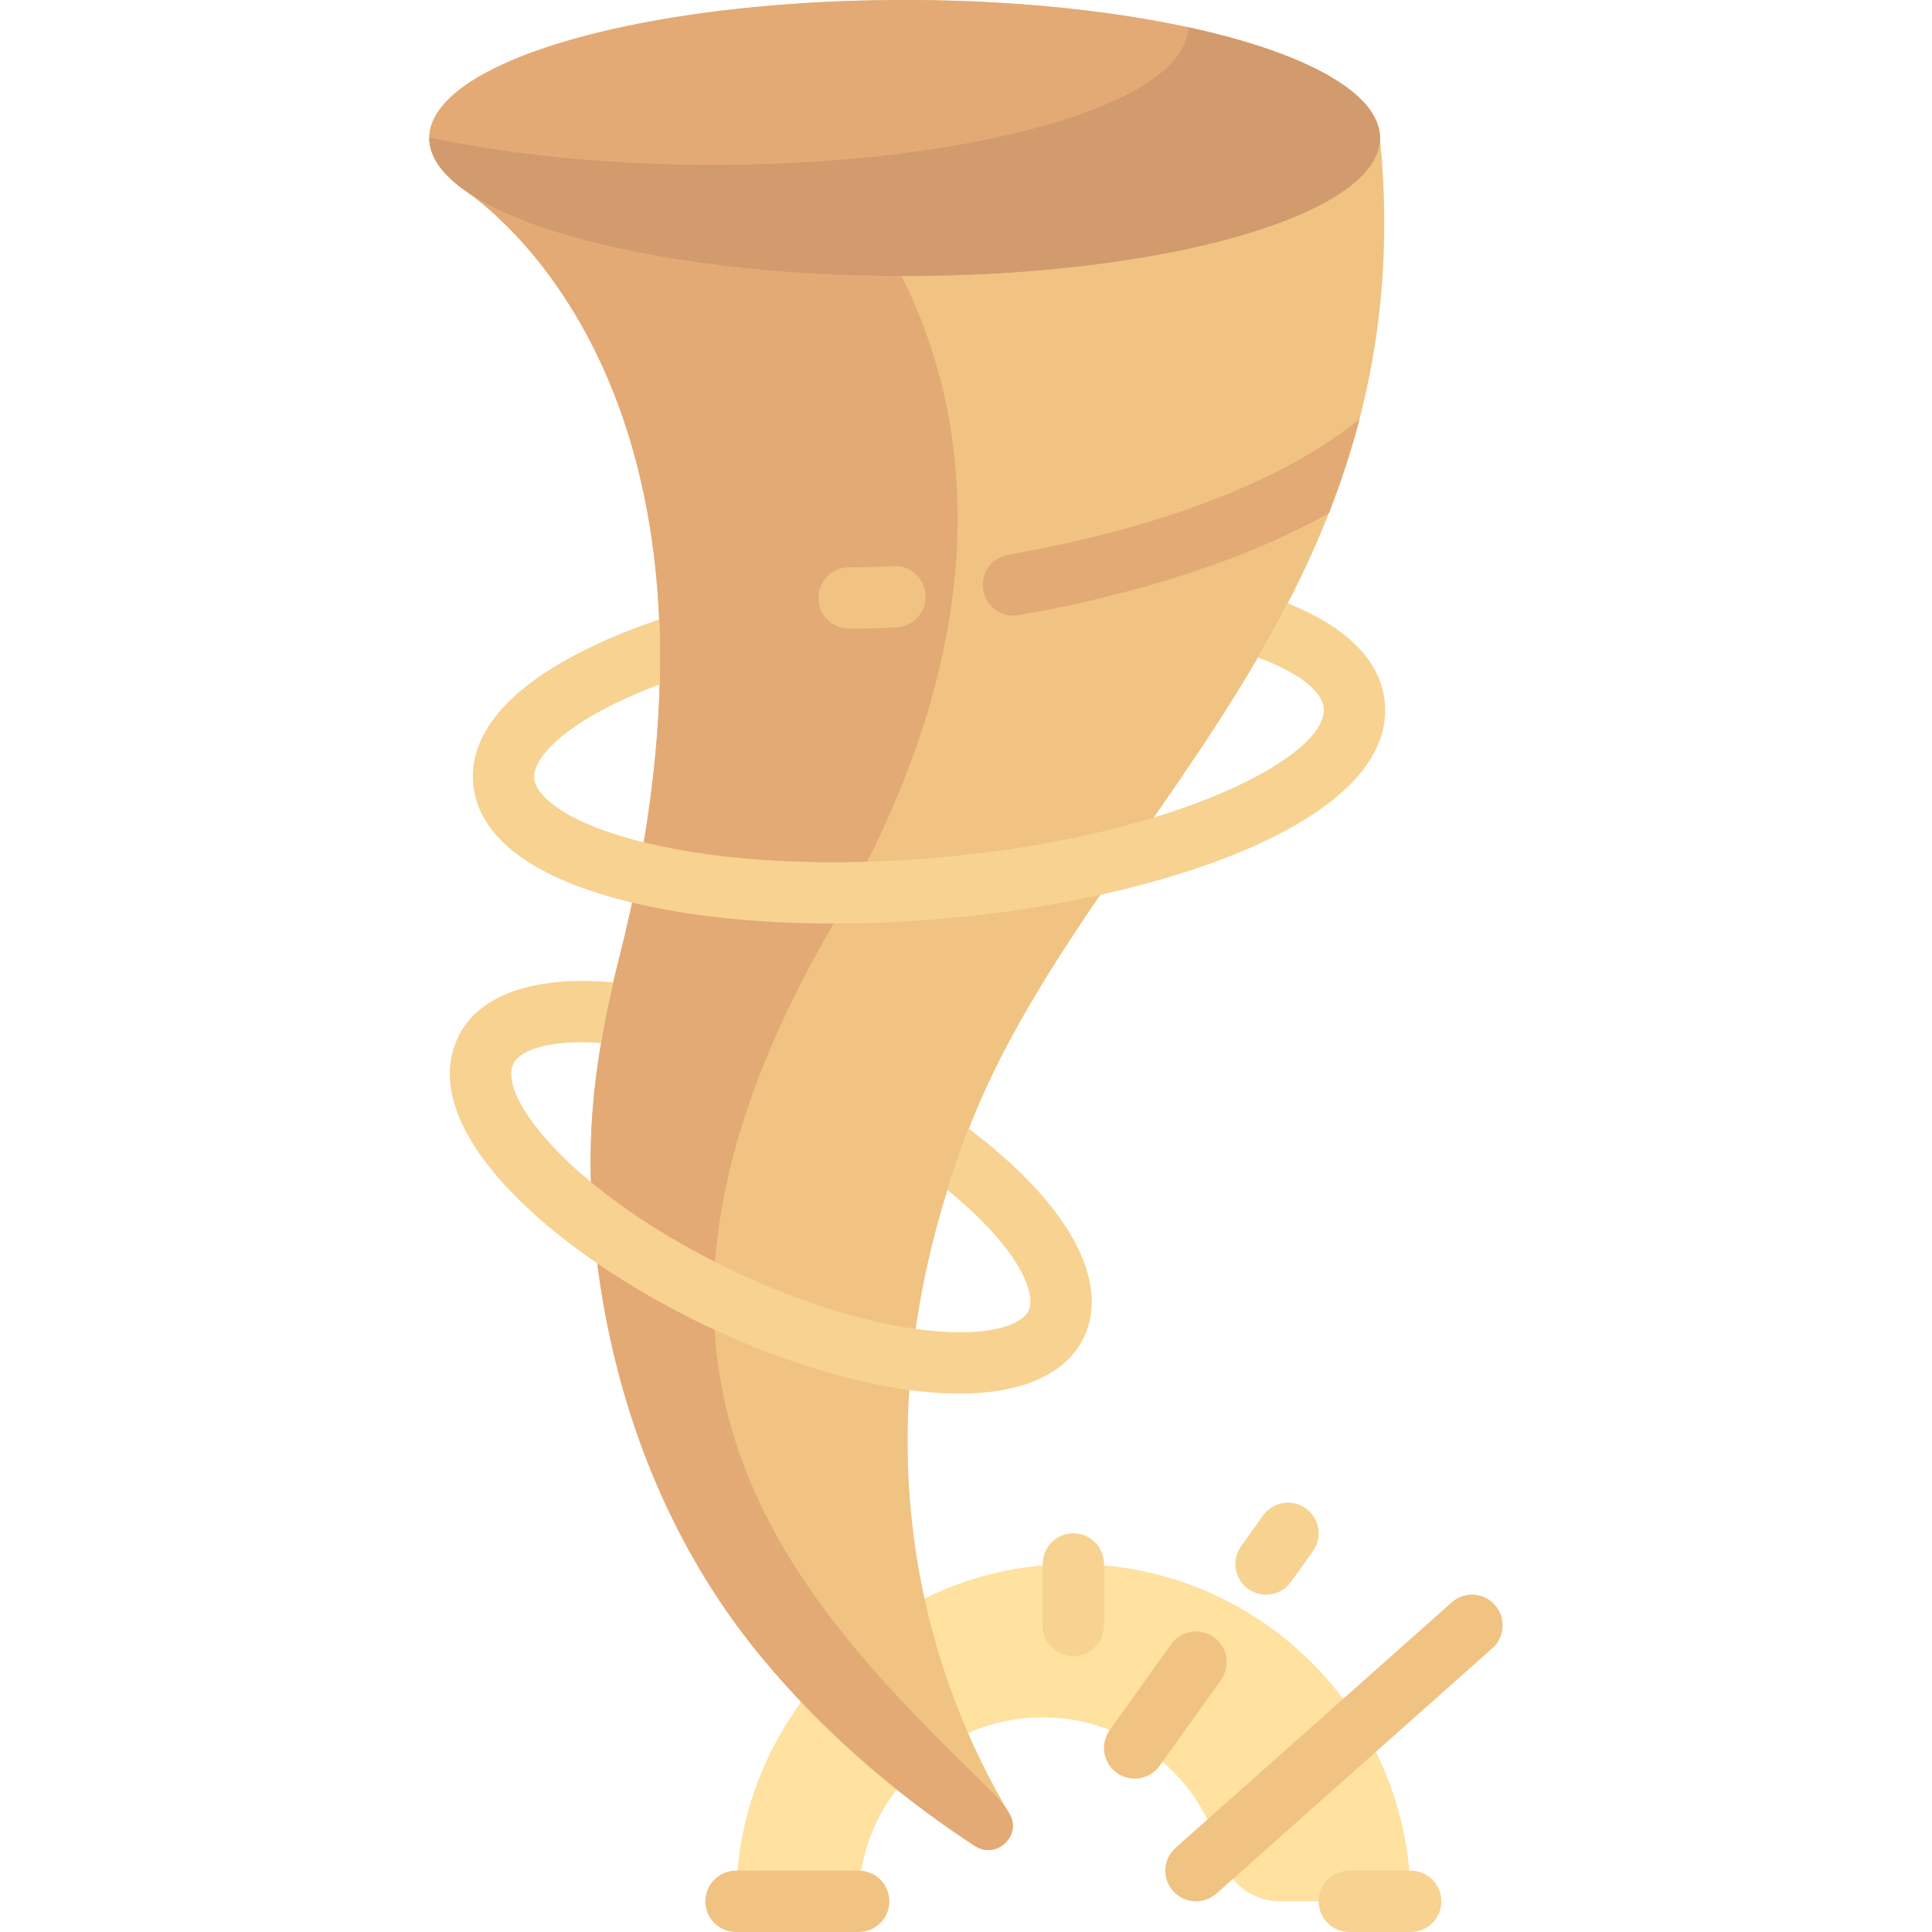 <?xml version="1.0" encoding="iso-8859-1"?>
<!-- Generator: Adobe Illustrator 19.0.0, SVG Export Plug-In . SVG Version: 6.00 Build 0)  -->
<svg version="1.1" id="Capa_1" xmlns="http://www.w3.org/2000/svg" xmlns:xlink="http://www.w3.org/1999/xlink" x="0px" y="0px"
	 viewBox="0 0 512 512" style="enable-background:new 0 0 512 512;" xml:space="preserve">
<path style="fill:#FFE1A0;" d="M276.318,455.111c22.707,0,41.789,15.521,47.216,36.533c1.855,7.182,8.268,12.229,15.686,12.229
	h34.622c0-49.373-40.024-89.397-89.397-89.397s-89.397,40.024-89.397,89.397h32.508
	C227.556,476.942,249.387,455.111,276.318,455.111z"/>
<g>
	<path style="fill:#F0C382;" d="M256.677,299.344c31.154-80.931,121.228-138.836,109.037-262.772C363.738,16.47,309.317,0,239.746,0
		S113.778,16.374,113.778,36.571c0,4.418,2.75,8.646,7.695,12.567c0,0,0.156,0.213,1.32,1.012c0.36,0.261,0.72,0.522,1.101,0.781
		c14.372,10.357,75.731,63.944,40,203.714c-2.738,10.709-4.7,21.035-5.973,30.986c-2.208,17.275-1.681,34.776,0.737,52.022
		c5.155,36.774,18.955,71.945,42.46,100.692c19.158,23.43,40.822,40.168,57.258,50.86c5.69,3.702,12.585-2.802,9.1-8.628
		C248.296,448.511,223.75,384.884,256.677,299.344z"/>
	<path style="fill:#F0C382;" d="M316.953,503.873c-2.238,0-4.468-0.921-6.071-2.73c-2.984-3.349-2.683-8.492,0.675-11.468
		l73.143-65.016c3.349-3,8.484-2.69,11.468,0.675c2.984,3.349,2.683,8.492-0.675,11.468l-73.143,65.016
		C320.802,503.198,318.873,503.873,316.953,503.873z"/>
</g>
<path style="fill:#F7D291;" d="M335.516,422.603c-1.635,0-3.286-0.492-4.714-1.516c-3.659-2.611-4.5-7.683-1.889-11.333l5.81-8.127
	c2.619-3.651,7.69-4.5,11.333-1.889c3.659,2.611,4.5,7.683,1.889,11.333l-5.81,8.127
	C340.548,421.421,338.048,422.603,335.516,422.603z"/>
<path style="fill:#F0C382;" d="M300.691,471.365c-1.635,0-3.286-0.492-4.714-1.516c-3.651-2.603-4.5-7.683-1.889-11.333
	l16.254-22.754c2.611-3.651,7.69-4.5,11.333-1.889c3.651,2.603,4.5,7.683,1.889,11.333L307.31,467.96
	C305.723,470.183,303.231,471.365,300.691,471.365z"/>
<path style="fill:#F7D291;" d="M373.842,512h-16.254c-4.492,0-8.127-3.635-8.127-8.127s3.635-8.127,8.127-8.127h16.254
	c4.492,0,8.127,3.635,8.127,8.127S378.334,512,373.842,512z"/>
<path style="fill:#F0C382;" d="M227.556,512h-32.508c-4.492,0-8.127-3.635-8.127-8.127s3.635-8.127,8.127-8.127h32.508
	c4.492,0,8.127,3.635,8.127,8.127S232.048,512,227.556,512z"/>
<path style="fill:#F7D291;" d="M284.445,438.857c-4.492,0-8.127-3.635-8.127-8.127v-16.254c0-4.492,3.635-8.127,8.127-8.127
	s8.127,3.635,8.127,8.127v16.254C292.572,435.222,288.937,438.857,284.445,438.857z"/>
<g>
	<path style="fill:#E3AA75;" d="M121.474,49.138c0,0,0.156,0.213,1.32,1.012c0.36,0.261,0.72,0.522,1.101,0.781
		c14.372,10.357,75.731,63.944,40,203.714c-2.738,10.709-4.7,21.035-5.973,30.986c-2.208,17.275-1.681,34.775,0.737,52.022
		c5.155,36.774,18.955,71.944,42.46,100.692c19.158,23.43,40.822,40.168,57.258,50.86c5.69,3.702,12.585-2.803,9.1-8.628
		c-0.006-0.009-0.011-0.019-0.017-0.028c-1.216-2.032-2.689-3.897-4.389-5.546c-54.059-52.429-111.255-111.62-42.158-230.249
		c77.077-132.331-5.548-204.119-5.548-204.119l-98.551-11.974c-1.938,2.55-3.037,5.191-3.037,7.91
		C113.778,40.99,116.529,45.218,121.474,49.138z"/>
	<ellipse style="fill:#E3AA75;" cx="239.75" cy="36.571" rx="125.97" ry="36.571"/>
</g>
<g>
	<path style="fill:#F7D291;" d="M256.767,299.125c-0.028,0.073-0.062,0.145-0.09,0.219c-2.102,5.459-3.973,10.733-5.599,16
		c3.925,3.212,7.598,6.534,10.684,9.815c10.5,11.151,12.397,18.929,10.833,22.19c0,0.008-0.008,0.008-0.008,0.008
		c-1.556,3.27-8.833,6.667-24.079,5.468c-15.952-1.246-35.373-7.024-54.683-16.278c-41.683-19.984-62.071-45.698-57.786-54.635
		c1.341-2.81,6.881-5.706,18.119-5.706c1.611,0,3.274,0.077,5.123,0.205c0.876-5.248,1.95-10.592,3.218-16.041
		c-0.401-0.036-0.713-0.093-1.111-0.125c-20.492-1.603-34.722,3.603-40.008,14.651c-11.5,24,24.198,56.556,65.413,76.302
		c21.079,10.103,42.548,16.436,60.444,17.833c2.437,0.19,4.778,0.286,7.032,0.286c16.722,0,28.317-5.198,32.976-14.937
		c5.302-11.048,0.452-25.381-13.643-40.365C268.841,308.959,263.152,303.953,256.767,299.125z"/>
	<path style="fill:#F7D291;" d="M341.275,159.886c-2.521,4.882-5.177,9.662-7.914,14.363c10.882,4.01,17.031,8.872,17.441,13.473
		c1.087,12.325-38.079,33.849-101.929,39.516c-29.246,2.595-56.96,1.19-78.048-3.968c-20.921-5.103-28.825-12.349-29.238-17.008
		c-0.413-4.643,6.095-13.167,25.794-21.873c2.35-1.039,4.903-2.085,7.446-3.052c0.16-5.958,0.135-11.703-0.103-17.19
		c-4.856,1.67-9.614,3.475-13.915,5.377c-30.857,13.643-36.294,28.294-35.413,38.175c0.873,9.889,8.802,23.357,41.571,31.365
		c15.421,3.762,33.96,5.69,53.944,5.69c9.532,0,19.389-0.437,29.397-1.325c60.024-5.325,119.381-26.667,116.683-57.135
		c0,0,0,0,0-0.008C365.959,174.642,356.238,165.94,341.275,159.886z"/>
</g>
<path style="fill:#D29B6E;" d="M314.871,7.218c-0.298,20.124-56.532,36.465-125.918,36.465c-28.204,0-54.179-2.728-75.173-7.273
	c-0.001,0.054-0.002,0.108-0.002,0.162c0,20.198,56.398,36.571,125.968,36.571s125.968-16.374,125.968-36.571
	C365.715,24.562,345.662,13.885,314.871,7.218z"/>
<path style="fill:#F0C382;" d="M225.016,166.603c-4.492,0-8.127-3.635-8.127-8.127s3.635-8.127,8.127-8.127
	c3.508,0,7.452-0.103,11.73-0.325c4.397-0.413,8.302,3.214,8.54,7.698c0.23,4.484-3.214,8.302-7.698,8.54
	C233.008,166.5,228.778,166.603,225.016,166.603z"/>
<path style="fill:#E3AA75;" d="M267.191,147c-4.421,0.762-7.389,4.968-6.627,9.389c0.683,3.96,4.119,6.746,8,6.746
	c0.46,0,0.921-0.04,1.389-0.119c20.913-3.609,54.436-11.433,82.21-27.022c3.141-7.99,5.892-16.29,8.132-24.923
	C333.603,132.755,291.396,142.824,267.191,147z"/>
<g>
</g>
<g>
</g>
<g>
</g>
<g>
</g>
<g>
</g>
<g>
</g>
<g>
</g>
<g>
</g>
<g>
</g>
<g>
</g>
<g>
</g>
<g>
</g>
<g>
</g>
<g>
</g>
<g>
</g>
</svg>
